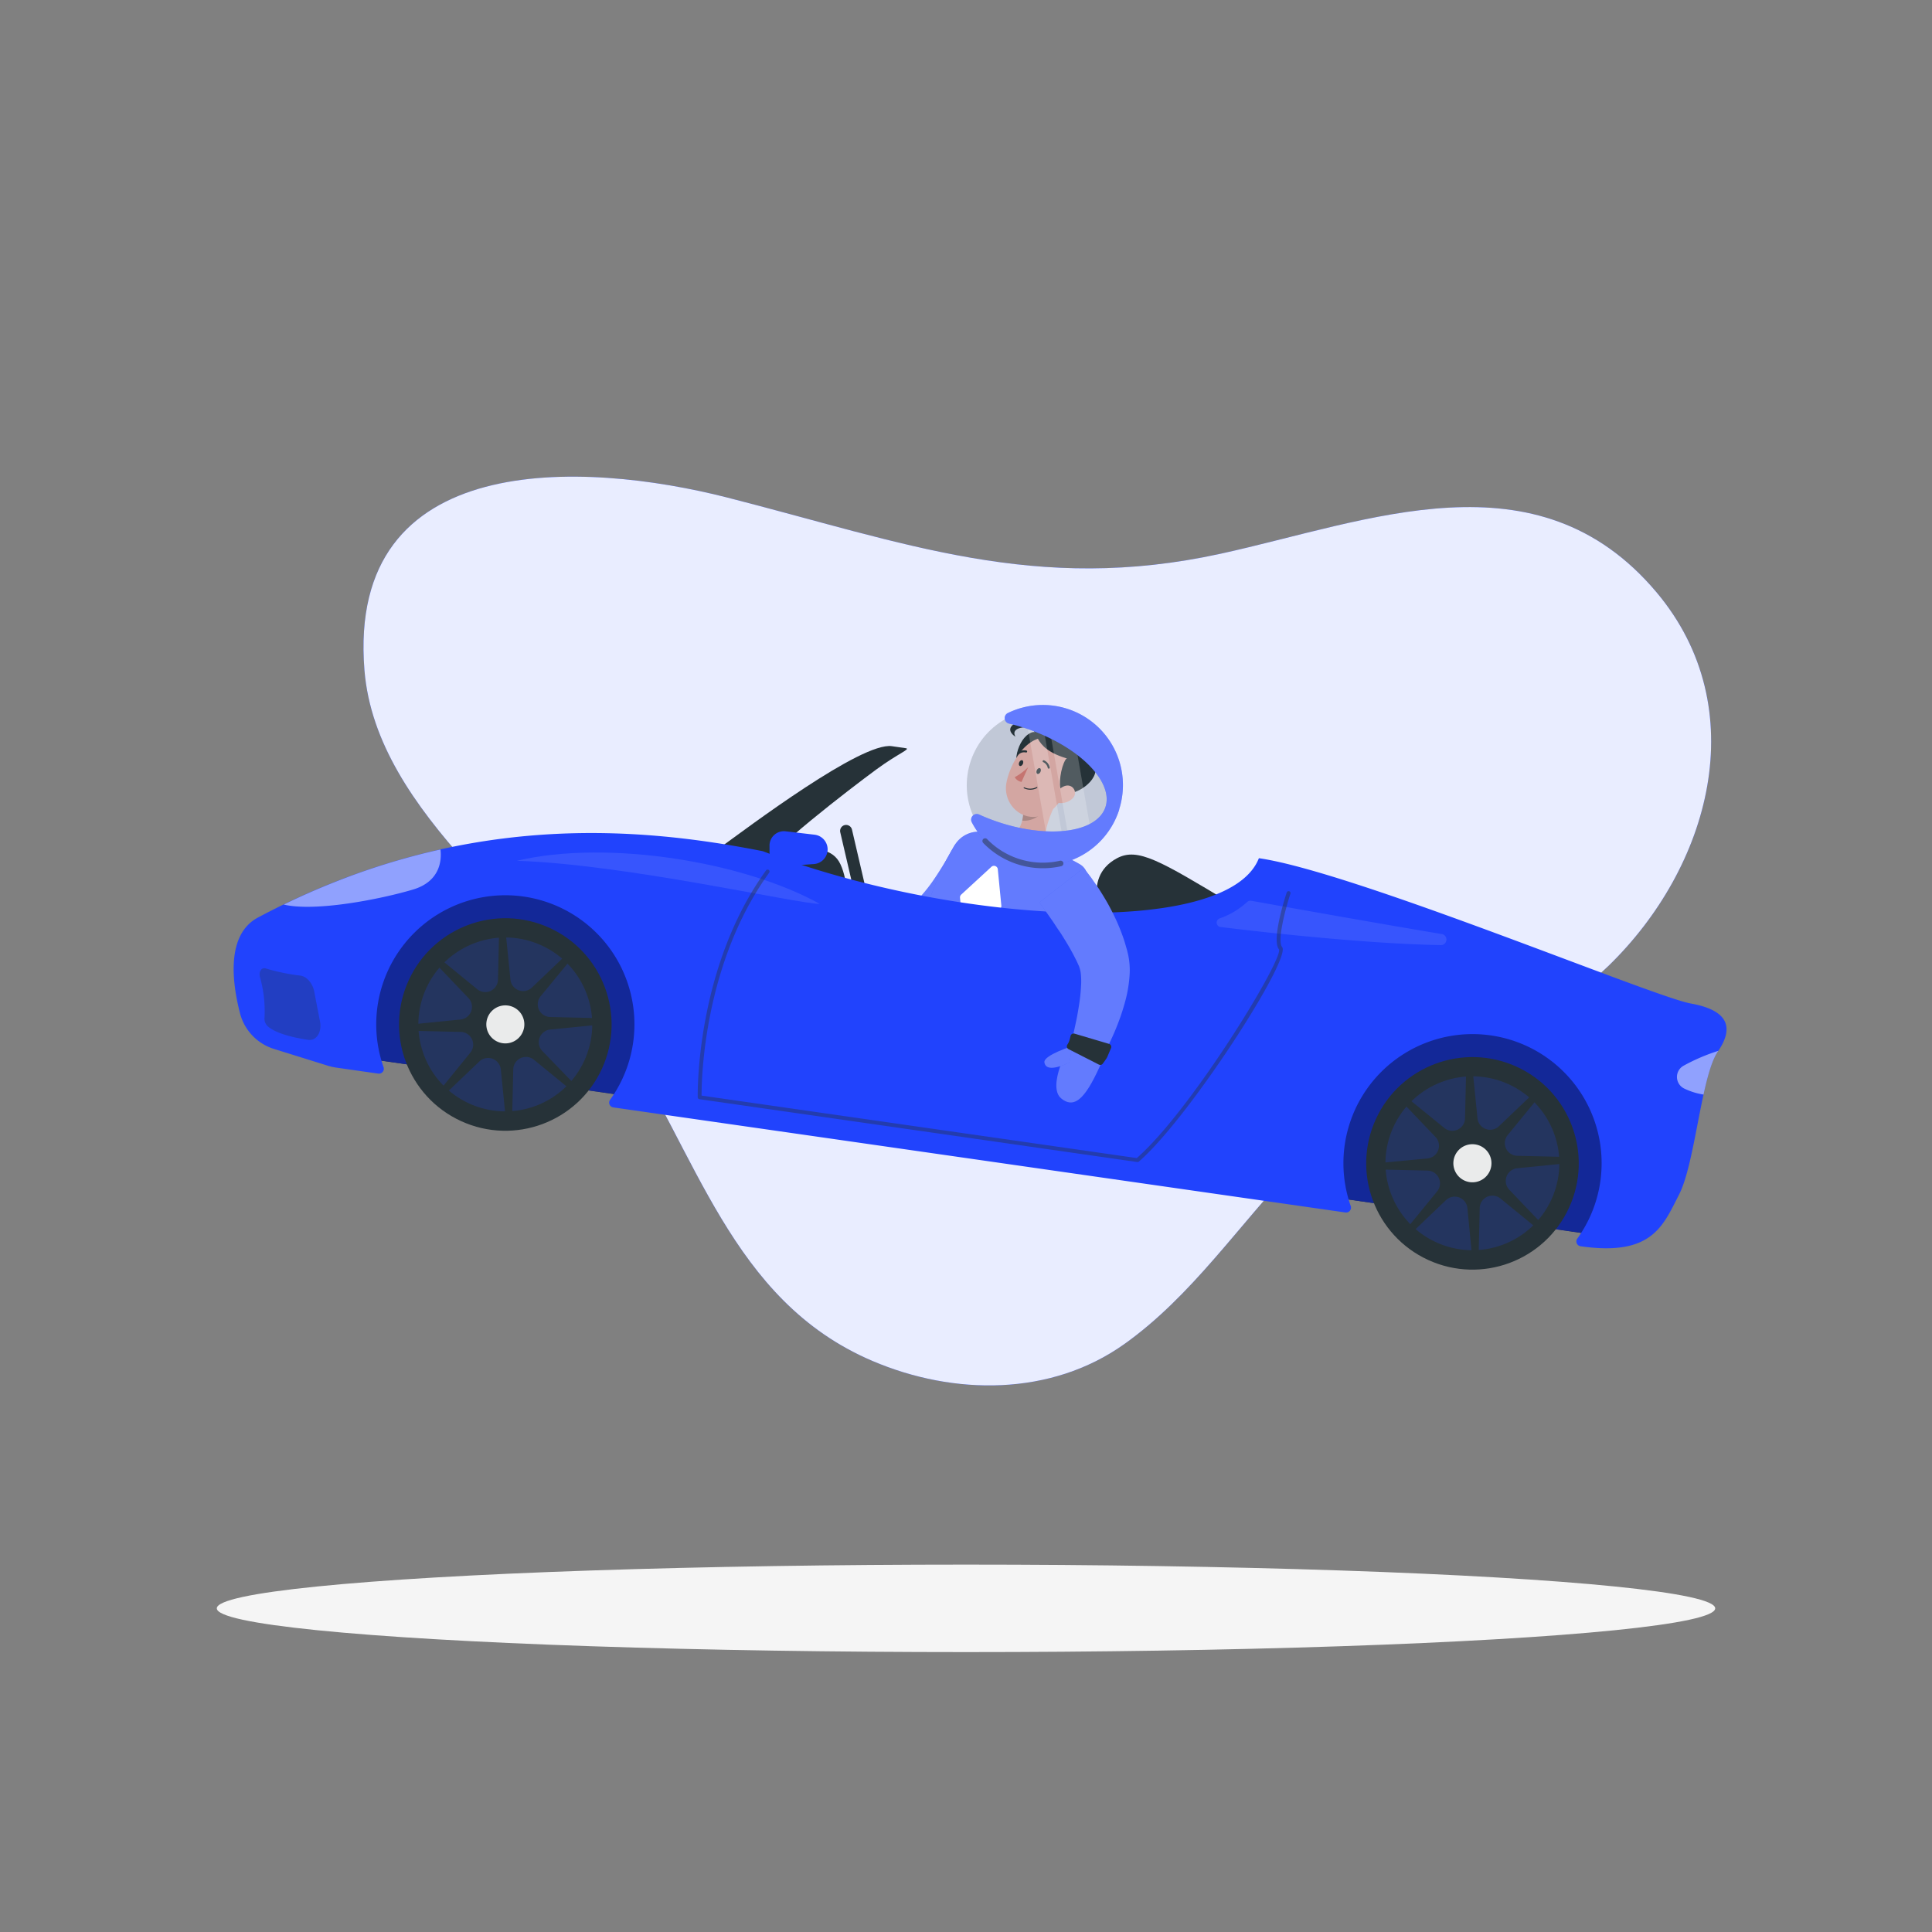 <svg xmlns="http://www.w3.org/2000/svg" viewBox="0 0 500 500"><rect x="0" y="0" width="500" height="500" fill="#808080" stroke="none"/><g id="freepik--background-simple--inject-103"><path d="M94.32,173.44C89.68,116,151.1,119.3,188.2,128.76c46.18,11.79,79.87,25,127.72,14.54,38.26-8.37,81.89-26.77,112.8,10,25.33,30.15,13.79,71.25-12.51,96.73-23.39,22.66-58.08,27.79-81,51.74-14.72,15.34-26.75,33.64-44.27,46.1-18.94,13.46-44,13.37-65.18,4.33-36.84-15.72-45.38-54.26-65.82-84.72C140.1,238,97.37,211.07,94.32,173.44Z" style="fill:#2143FD"></path><path d="M94.32,173.44C89.68,116,151.1,119.3,188.2,128.76c46.18,11.79,79.87,25,127.72,14.54,38.26-8.37,81.89-26.77,112.8,10,25.33,30.15,13.79,71.25-12.51,96.73-23.39,22.66-58.08,27.79-81,51.74-14.72,15.34-26.75,33.64-44.27,46.1-18.94,13.46-44,13.37-65.18,4.33-36.84-15.72-45.38-54.26-65.82-84.72C140.1,238,97.37,211.07,94.32,173.44Z" style="fill:#fff;opacity:0.9"></path></g><g id="freepik--Shadow--inject-103"><ellipse id="freepik--path--inject-103" cx="250" cy="416.24" rx="193.89" ry="11.32" style="fill:#f5f5f5"></ellipse></g><g id="freepik--Starman--inject-103"><path d="M264.25,199.43c1.44.44,5.82-1.37,7.47-3.1s-2.06-7.87-4.82-6.74C263.2,191.09,261.71,198.65,264.25,199.43Z" style="fill:#263238"></path><path d="M261.53,222.51l-.44,1-.42.87-.89,1.7c-.6,1.12-1.24,2.22-1.9,3.31a64.45,64.45,0,0,1-4.43,6.37,44.15,44.15,0,0,1-5.67,6A28.08,28.08,0,0,1,244,244.5a26.28,26.28,0,0,1-4.29,2.07A33.7,33.7,0,0,1,223,247.86a49,49,0,0,1-7.54-1.78c-1.21-.4-2.41-.82-3.59-1.3-.58-.24-1.17-.49-1.75-.76s-1.12-.53-1.79-.87l2.46-6.75,1.56.21,1.64.2c1.1.12,2.19.24,3.29.3a55.39,55.39,0,0,0,6.42.13,35.44,35.44,0,0,0,6-.72,26.2,26.2,0,0,0,2.68-.73,17.35,17.35,0,0,0,2.35-1,11.33,11.33,0,0,0,3.65-2.92,40.69,40.69,0,0,0,3.56-4.61c1.15-1.71,2.28-3.53,3.35-5.39.56-.92,1.08-1.87,1.61-2.81h0a2.11,2.11,0,0,1,2.65-1.05Z" style="fill:#2143FD"></path><path d="M261.53,222.51l-.44,1-.42.87-.89,1.7c-.6,1.12-1.24,2.22-1.9,3.31a64.45,64.45,0,0,1-4.43,6.37,44.15,44.15,0,0,1-5.67,6A28.08,28.08,0,0,1,244,244.5a26.28,26.28,0,0,1-4.29,2.07A33.7,33.7,0,0,1,223,247.86a49,49,0,0,1-7.54-1.78c-1.21-.4-2.41-.82-3.59-1.3-.58-.24-1.17-.49-1.75-.76s-1.12-.53-1.79-.87l2.46-6.75,1.56.21,1.64.2c1.1.12,2.19.24,3.29.3a55.39,55.39,0,0,0,6.42.13,35.44,35.44,0,0,0,6-.72,26.2,26.2,0,0,0,2.68-.73,17.35,17.35,0,0,0,2.35-1,11.33,11.33,0,0,0,3.65-2.92,40.69,40.69,0,0,0,3.56-4.61c1.15-1.71,2.28-3.53,3.35-5.39.56-.92,1.08-1.87,1.61-2.81h0a2.11,2.11,0,0,1,2.65-1.05Z" style="fill:#fff;opacity:0.3"></path><path d="M244.24,232.39A51.51,51.51,0,0,0,234.05,248a29.1,29.1,0,0,0,5.69-1.43A25.71,25.71,0,0,0,244,244.5a28.08,28.08,0,0,0,3.76-2.75,44.68,44.68,0,0,0,5.67-6c.6-.76,1.18-1.52,1.73-2.3C251.74,231.66,246.84,229.88,244.24,232.39Z" style="opacity:0.1"></path><path d="M247.1,218.69c-3.7,6-10.09,19.22-11.94,41.15l31.72,10.05c1.48-4,4.41-23.11,14.06-41a3.86,3.86,0,0,0-1.45-5.2,43.14,43.14,0,0,0-6.62-3.16,139.33,139.33,0,0,0-13.48-4.28c-1.79-.41-3.57-.72-5.11-.94A7.22,7.22,0,0,0,247.1,218.69Z" style="fill:#2143FD"></path><path d="M247.1,218.69c-3.7,6-10.09,19.22-11.94,41.15l31.72,10.05c1.48-4,4.41-23.11,14.06-41a3.86,3.86,0,0,0-1.45-5.2,43.14,43.14,0,0,0-6.62-3.16,139.33,139.33,0,0,0-13.48-4.28c-1.79-.41-3.57-.72-5.11-.94A7.22,7.22,0,0,0,247.1,218.69Z" style="fill:#fff;opacity:0.3"></path><path d="M249.36,241.68l-.91-9.31a1,1,0,0,1,.33-.87l7.72-7.1a1,1,0,0,1,1.74.66l.91,9.32a1.06,1.06,0,0,1-.33.87l-7.72,7.1A1,1,0,0,1,249.36,241.68Z" style="fill:#fff"></path><path d="M273.9,233.25c-1.15,2.41-1.11,8.2-.15,12.16.93-2.66,2-5.42,3.19-8.2Z" style="opacity:0.1"></path><path d="M274.1,206.24c-2,3.58-4.92,10.34-3.06,13.74,0,0-1.73,2.26-7.54.2-4.13-1.47-4.33-4-4.33-4,4.58.34,5.47-2.86,5.67-6.06Z" style="fill:#ffc3bd"></path><path d="M270.33,207.84l-5.48,2.31a13.34,13.34,0,0,1-.3,2.22c1.7.28,4.5-.79,5.21-2.44A6,6,0,0,0,270.33,207.84Z" style="opacity:0.2"></path><path d="M277.4,201.75c-2.53,4.81-3.77,7.75-7.41,9.17-5.47,2.12-10.56-2.89-9.52-8.36.94-4.92,4.92-12,10.65-11.75A7.42,7.42,0,0,1,277.4,201.75Z" style="fill:#ffc3bd"></path><path d="M274.66,204.61c-.79-1.27-.16-6,1.1-8s8.13,0,7.75,3C283,203.51,276.07,206.87,274.66,204.61Z" style="fill:#263238"></path><path d="M276.85,196.49c-11-2.91-7.21-8.51-11.41-8.29s-2.63,2.47-2.63,2.47-3.84-2.27,1.34-4.14,3.39.3,6.57.6c3.46.33,7-2.1,8.3,1.07s1.87,5.29,3.79,5.67c3.53.7,1,8-1.81,5.79Z" style="fill:#263238"></path><path d="M277.47,206.73a4.3,4.3,0,0,1-3.11,1.1c-1.51-.09-1.77-1.56-.94-2.73s2.43-2.27,3.75-1.6A1.93,1.93,0,0,1,277.47,206.73Z" style="fill:#ffc3bd"></path><path d="M269.27,199.76c-.18.4-.54.63-.8.51s-.33-.54-.15-.94.54-.64.81-.52S269.46,199.35,269.27,199.76Z" style="fill:#263238"></path><path d="M264.72,197.71c-.18.4-.54.63-.8.51s-.33-.54-.15-.94.54-.64.8-.52S264.9,197.3,264.72,197.71Z" style="fill:#263238"></path><path d="M266.08,198.56a15.89,15.89,0,0,1-3.47,2.58,2.54,2.54,0,0,0,1.76,1.22Z" style="fill:#ed847e"></path><path d="M267.38,204.3A3.79,3.79,0,0,1,265,204a.13.13,0,0,1-.07-.17.14.14,0,0,1,.18-.06,3.5,3.5,0,0,0,3.16-.08.13.13,0,0,1,.14.22A3.19,3.19,0,0,1,267.38,204.3Z" style="fill:#263238"></path><path d="M271.46,198.92a.26.26,0,0,1-.3-.19,2.11,2.11,0,0,0-1.16-1.48.25.25,0,0,1-.15-.33.26.26,0,0,1,.33-.15,2.56,2.56,0,0,1,1.49,1.84.26.26,0,0,1-.2.31Z" style="fill:#263238"></path><path d="M263.59,195.26a.26.26,0,0,1-.25-.08.27.27,0,0,1,0-.37,2.6,2.6,0,0,1,2.3-.57.26.26,0,0,1-.15.5,2.06,2.06,0,0,0-1.81.47A.21.21,0,0,1,263.59,195.26Z" style="fill:#263238"></path><circle cx="269.89" cy="203.24" r="19.69" transform="translate(-66.5 171.77) rotate(-31.64)" style="fill:#263238;opacity:0.2"></circle><path d="M265.21,184.11,272,222.82a19,19,0,0,0,3.92-.83l-6.71-38.43A18.69,18.69,0,0,0,265.21,184.11Z" style="fill:#fff;opacity:0.2"></path><path d="M270.75,183.56l6.61,37.9a19.84,19.84,0,0,0,2-1,18.66,18.66,0,0,0,3.46-2.43l-5.8-33.17A19.7,19.7,0,0,0,270.75,183.56Z" style="fill:#fff;opacity:0.2"></path><path d="M289.66,209.51a20.73,20.73,0,0,1-38.16,3.3,1.46,1.46,0,0,1,1.92-2l.22.1c12.75,5.7,26.77,5.7,31.33,0s-2.09-14.91-14.83-20.6a50.89,50.89,0,0,0-9-3.05,1.46,1.46,0,0,1-.27-2.75,20.73,20.73,0,0,1,28.77,24.95Z" style="fill:#2143FD"></path><path d="M289.66,209.51a20.73,20.73,0,0,1-38.16,3.3,1.46,1.46,0,0,1,1.92-2l.22.1c12.75,5.7,26.77,5.7,31.33,0s-2.09-14.91-14.83-20.6a50.89,50.89,0,0,0-9-3.05,1.46,1.46,0,0,1-.27-2.75,20.73,20.73,0,0,1,28.77,24.95Z" style="fill:#fff;opacity:0.3"></path><path d="M269.91,224.7a21.46,21.46,0,0,1-15.46-6.55.73.73,0,0,1,0-1,.72.72,0,0,1,1,0,20.09,20.09,0,0,0,18.87,5.61.72.72,0,0,1,.33,1.41A21.43,21.43,0,0,1,269.91,224.7Z" style="fill:#263238;opacity:0.5"></path><path d="M267.29,272.09c-21.05-4-33.76-10.75-34.29-11l2.05-3.84c.12.07,12.71,6.68,33.07,10.6Z" style="fill:#263238"></path><path d="M211.15,245.18l3.25-8.83s-11.08-5-13.85-.95S202.06,242.08,211.15,245.18Z" style="fill:#2143FD"></path><path d="M211.15,245.18l3.25-8.83s-11.08-5-13.85-.95S202.06,242.08,211.15,245.18Z" style="fill:#fff;opacity:0.3"></path><path d="M209.72,236.37l4.28.85s-2.32-7.56-4.19-7.3S208,232.48,209.72,236.37Z" style="fill:#2143FD"></path><path d="M209.72,236.37l4.28.85s-2.32-7.56-4.19-7.3S208,232.48,209.72,236.37Z" style="fill:#fff;opacity:0.3"></path><path d="M266.2,260.48A.4.4,0,0,1,266,260a.36.36,0,1,1,.67.19A.42.42,0,0,1,266.2,260.48Z" style="opacity:0.2"></path><path d="M265.68,262.31a.4.4,0,0,1-.21-.53.41.41,0,0,1,.46-.34.41.41,0,0,1,.21.53A.42.42,0,0,1,265.68,262.31Z" style="opacity:0.2"></path><path d="M265.16,264.14a.46.46,0,0,1,.24-.87.46.46,0,0,1-.24.87Z" style="opacity:0.2"></path><path d="M266.93,261.68a.41.41,0,0,1-.21-.53.4.4,0,0,1,.46-.34.41.41,0,0,1,.21.53A.42.42,0,0,1,266.93,261.68Z" style="opacity:0.2"></path><path d="M266.41,263.5a.42.42,0,0,1-.22-.53c.07-.24.28-.39.46-.33a.42.42,0,0,1,.22.53C266.8,263.41,266.59,263.56,266.41,263.5Z" style="opacity:0.2"></path><path d="M265.89,265.33a.42.42,0,0,1-.22-.53c.07-.24.28-.39.46-.33a.4.4,0,0,1,.21.53C266.28,265.23,266.07,265.39,265.89,265.33Z" style="opacity:0.2"></path><path d="M216,236.11l-.91-.15a4.71,4.71,0,0,1-1.42-.5h0a.82.82,0,0,0-1.16.39l-3.4,8.15a.82.82,0,0,0,.34,1l1.19.72a5.1,5.1,0,0,0,.92.42l2.11.67a.81.81,0,0,0,1-.61l2-9.12A.83.83,0,0,0,216,236.11Z" style="fill:#263238"></path><polygon points="427.43 269.49 119.91 225.35 91.47 243.85 87.3 272.87 420.08 320.64 427.43 269.49"></polygon><polygon points="427.43 269.49 119.91 225.35 91.47 243.85 87.3 272.87 420.08 320.64 427.43 269.49" style="fill:#2143FD;opacity:0.6"></polygon><path d="M185.61,219.91c8.24-6,37.33-27.92,45.19-26.8l3.6.52c1.41.2-1.89,1.31-7.56,5.47-7.12,5.23-27.77,21.13-30.46,26.12C187.84,224,185.61,219.91,185.61,219.91Z" style="fill:#263238"></path><path d="M194.77,219.8c14.7-.56,19.32-.69,21.89,2.49s2.84,11.52,2.84,11.52l-26-9.46Z" style="fill:#263238"></path><path d="M318.36,233.65c-18.06-10.83-23.9-14.4-29.26-11.55-9.78,5.19-3.1,17.47-3.1,17.47l30.79,1.22Z" style="fill:#263238"></path><path d="M224.14,237.23h0a1.57,1.57,0,0,1-1.87-1.16l-4.81-20.67a1.56,1.56,0,0,1,1.16-1.87h0a1.57,1.57,0,0,1,1.87,1.16l4.81,20.67A1.55,1.55,0,0,1,224.14,237.23Z" style="fill:#263238"></path><path d="M444.55,272.18c-4.24,6.13-5.82,28.79-10,36.95s-7,16.05-25.49,13.4h0a1.26,1.26,0,0,1-.84-2,33.41,33.41,0,1,0-58.65-8.41,1.27,1.27,0,0,1-1.37,1.67L158.75,286.6a1.25,1.25,0,0,1-.84-2,33.41,33.41,0,1,0-58.65-8.42,1.26,1.26,0,0,1-1.36,1.67l-11-1.57a14.18,14.18,0,0,1-2-.46l-14-4.36a13.09,13.09,0,0,1-8.79-9.24c-2.06-8-3.62-20.36,4.66-24.77,51.6-27.44,97.47-23.72,130.65-17.16,51.09,19.46,120.38,22.33,128.38,1.81,24.64,3.54,101.94,35.85,111.79,37.61S448.8,266.05,444.55,272.18Z" style="fill:#2143FD"></path><path d="M133.75,222.77c23.71-5.61,59.13.39,78.42,11.17C205.75,233.8,161.91,223.68,133.75,222.77Z" style="fill:#fff;opacity:0.1"></path><path d="M322.74,233.45a20.31,20.31,0,0,1-7.08,4.23,1.15,1.15,0,0,0,.3,2.24c12.79,1.58,38.8,4.37,56.69,4.66a1.45,1.45,0,1,0,.27-2.88c-18.65-3.12-44.52-7.76-49.05-8.57A1.28,1.28,0,0,0,322.74,233.45Z" style="fill:#fff;opacity:0.1"></path><circle cx="130.78" cy="265.11" r="27.5" transform="translate(-164.71 273.74) rotate(-65.41)" style="fill:#263238"></circle><circle cx="381.06" cy="301.04" r="27.5" transform="translate(-51.23 522.31) rotate(-65.41)" style="fill:#263238"></circle><circle cx="130.78" cy="265.11" r="22.5" transform="translate(-83.72 61.7) rotate(-20.26)" style="fill:#2143FD;opacity:0.2"></circle><path d="M155.3,263.5l-12.91-.3a3.29,3.29,0,0,1-2.47-5.38L148,248l-1-1.34-9.34,8.92a3.3,3.3,0,0,1-5.56-2.06l-1.27-12.66-1.65-.24-.3,12.91a3.29,3.29,0,0,1-5.38,2.47l-9.85-8.05-1.33,1,8.91,9.34a3.29,3.29,0,0,1-2,5.55l-12.66,1.27-.24,1.65,12.91.3a3.29,3.29,0,0,1,2.47,5.38l-8,9.85,1,1.33,9.34-8.91a3.3,3.3,0,0,1,5.56,2.06l1.27,12.66,1.65.23.3-12.9a3.29,3.29,0,0,1,5.38-2.48l9.85,8.06,1.33-1L140.35,272a3.3,3.3,0,0,1,2.05-5.56l12.66-1.26Z" style="fill:#263238"></path><path d="M135.65,265.81a4.92,4.92,0,1,1-4.17-5.57A4.92,4.92,0,0,1,135.65,265.81Z" style="fill:#fff;opacity:0.9"></path><circle cx="381.06" cy="301.04" r="22.5" transform="translate(-87.76 174.39) rotate(-23.19)" style="fill:#2143FD;opacity:0.2"></circle><path d="M405.58,299.42l-12.9-.3a3.29,3.29,0,0,1-2.48-5.38l8.06-9.85-1-1.33-9.34,8.91a3.29,3.29,0,0,1-5.55-2.05l-1.27-12.66-1.65-.24-.3,12.91a3.29,3.29,0,0,1-5.38,2.47l-9.85-8-1.34,1,8.92,9.34a3.3,3.3,0,0,1-2.06,5.56L356.78,301l-.24,1.65,12.91.3a3.3,3.3,0,0,1,2.48,5.38l-8.06,9.85,1,1.33,9.34-8.91a3.29,3.29,0,0,1,5.55,2.05L381,325.32l1.65.24.3-12.91a3.29,3.29,0,0,1,5.38-2.47l9.85,8.06,1.34-1-8.92-9.34a3.3,3.3,0,0,1,2.06-5.56l12.66-1.27Z" style="fill:#263238"></path><path d="M385.94,301.74a4.93,4.93,0,1,1-4.18-5.57A4.92,4.92,0,0,1,385.94,301.74Z" style="fill:#fff;opacity:0.9"></path><path d="M114,219.85q-4.56,1-9.23,2.31a178.19,178.19,0,0,0-18.2,6.15q-6.49,2.56-13.14,5.79c8.13,1.94,25.09-1.39,33.46-3.89C114.33,228,114.26,222,114,219.85Z" style="fill:#fff;opacity:0.5"></path><path d="M294.37,300.73h-.07L181,284.47a.51.51,0,0,1-.43-.48c0-.33-.68-33.37,17.69-58.74a.5.5,0,1,1,.81.59c-17.05,23.55-17.52,53.79-17.5,57.7l112.63,16.17c14.11-12.33,37.82-51.24,36.81-54-2-2.4,1.57-13.48,2-14.74a.5.5,0,0,1,.95.32c-1.5,4.54-3.41,12.3-2.14,13.82,2.47,3-24.13,44.33-37.12,55.54A.5.5,0,0,1,294.37,300.73Z" style="fill:#263238;opacity:0.4"></path><path d="M210.6,223.62l-7.45.52a3.73,3.73,0,0,1-4-3.63l0-1.57a3.73,3.73,0,0,1,4.17-3.8l7.49.88a3.83,3.83,0,0,1,3.38,3.8h0A3.83,3.83,0,0,1,210.6,223.62Z" style="fill:#2143FD"></path><path d="M68.73,250.62a53.3,53.3,0,0,0,8.91,1.86c1.71.16,3.31,2,3.72,4.28s1,5.15,1.44,7.53c.57,2.83-.91,5.15-3.07,4.82-3.52-.53-8.34-1.59-10.48-3.55a2.66,2.66,0,0,1-.8-2.08,32.41,32.41,0,0,0-1.15-10.55C66.89,251.54,67.65,250.31,68.73,250.62Z" style="fill:#263238;opacity:0.3"></path><path d="M435.93,281.74a17.6,17.6,0,0,0,4.94,1.53c1.09-5,2.3-9.26,3.85-11.32h0a50.13,50.13,0,0,0-9.09,3.9A3.33,3.33,0,0,0,435.93,281.74Z" style="fill:#fff;opacity:0.5"></path><path d="M280.35,224.69l.49.46.57.7,1.07,1.42c.68,1,1.36,1.92,2,2.91s1.25,2,1.84,3,1.14,2.08,1.69,3.15a52.44,52.44,0,0,1,2.83,6.76c.2.59.38,1.2.55,1.82l.27.92.06.24.08.33.16.66a19.5,19.5,0,0,1,.41,4.72,34.06,34.06,0,0,1-1.25,7.67,57.51,57.51,0,0,1-2.3,6.71c-.87,2.14-1.86,4.2-2.9,6.21a67.31,67.31,0,0,1-3.46,5.91l-6.52-3c1-4,2-8.18,2.8-12.16.36-2,.71-4,.88-5.89.1-1,.15-1.87.19-2.76a19.05,19.05,0,0,0-.09-2.45,7.27,7.27,0,0,0-.39-1.71l-.05-.13,0-.06-.07-.15-.28-.61c-.18-.4-.36-.81-.59-1.22-.81-1.63-1.74-3.29-2.77-4.94-.51-.82-1-1.65-1.58-2.46s-1.08-1.65-1.65-2.46-1.13-1.63-1.7-2.43l-1.65-2.3Z" style="fill:#2143FD"></path><path d="M280.35,224.69l.49.46.57.7,1.07,1.42c.68,1,1.36,1.92,2,2.91s1.25,2,1.84,3,1.14,2.08,1.69,3.15a52.44,52.44,0,0,1,2.83,6.76c.2.59.38,1.2.55,1.82l.27.92.06.24.08.33.16.66a19.5,19.5,0,0,1,.41,4.72,34.06,34.06,0,0,1-1.25,7.67,57.51,57.51,0,0,1-2.3,6.71c-.87,2.14-1.86,4.2-2.9,6.21a67.31,67.31,0,0,1-3.46,5.91l-6.52-3c1-4,2-8.18,2.8-12.16.36-2,.71-4,.88-5.89.1-1,.15-1.87.19-2.76a19.05,19.05,0,0,0-.09-2.45,7.27,7.27,0,0,0-.39-1.71l-.05-.13,0-.06-.07-.15-.28-.61c-.18-.4-.36-.81-.59-1.22-.81-1.63-1.74-3.29-2.77-4.94-.51-.82-1-1.65-1.58-2.46s-1.08-1.65-1.65-2.46-1.13-1.63-1.7-2.43l-1.65-2.3Z" style="fill:#fff;opacity:0.3"></path><path d="M285.26,274.55l-8.53-4s-5.86,10.63-2.08,13.73S281.42,283.37,285.26,274.55Z" style="fill:#2143FD"></path><path d="M285.26,274.55l-8.53-4s-5.86,10.63-2.08,13.73S281.42,283.37,285.26,274.55Z" style="fill:#fff;opacity:0.3"></path><path d="M276.74,275l.83-4.29s-7.56,2.37-7.28,4.24S272.86,276.78,276.74,275Z" style="fill:#2143FD"></path><path d="M276.74,275l.83-4.29s-7.56,2.37-7.28,4.24S272.86,276.78,276.74,275Z" style="fill:#fff;opacity:0.3"></path><path d="M277.07,268.06l-.22.9a4.38,4.38,0,0,1-.61,1.38h0a.81.81,0,0,0,.31,1.18l7.85,4a.81.81,0,0,0,1-.25l.81-1.14a4,4,0,0,0,.48-.89l.84-2a.81.81,0,0,0-.53-1.09l-8.94-2.65A.82.82,0,0,0,277.07,268.06Z" style="fill:#263238"></path></g></svg>